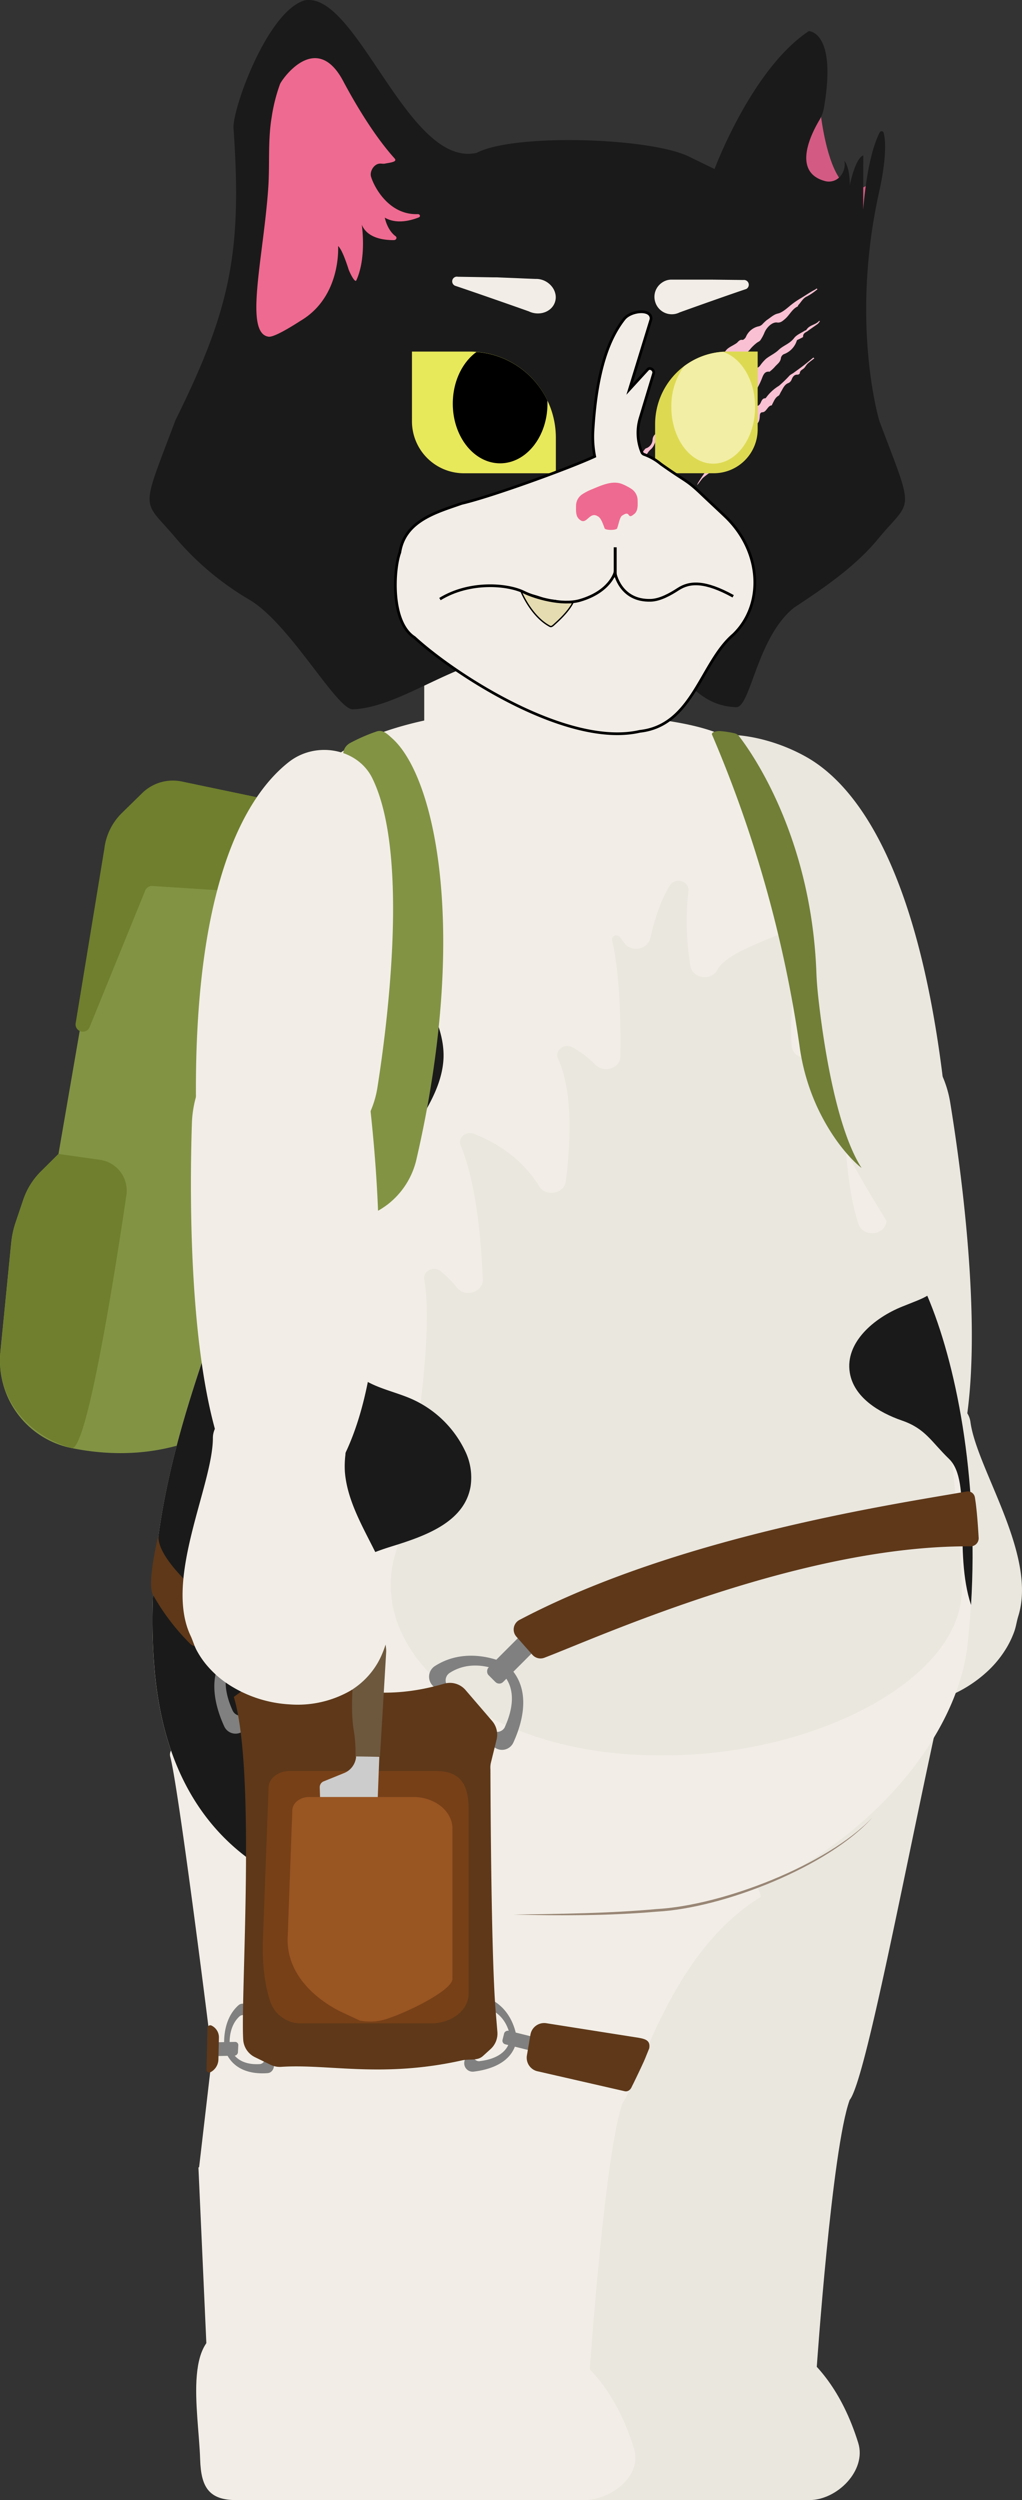 <svg xmlns="http://www.w3.org/2000/svg" viewBox="0 0 378.2 924.51"><rect x="0" y="0" width="378.2" height="924.51" fill="#333333" stroke="none"/><defs><style>.cls-1{fill:#eae7df;}.cls-14,.cls-2{fill:#f2eee7;}.cls-3{fill:#829344;}.cls-4{fill:#6f7f2d;}.cls-5{fill:#1a1a1a;}.cls-6{fill:#998675;}.cls-7{fill:#717f37;}.cls-8{fill:#d35b83;}.cls-9{fill:#ef6a90;}.cls-10{fill:#e8e85b;}.cls-11{fill:#f9c0d3;}.cls-12{fill:#ddda52;}.cls-13{fill:#f2eea5;}.cls-14,.cls-15,.cls-16,.cls-17{stroke:#000;stroke-miterlimit:10;}.cls-15{fill:#e5dcb1;stroke-width:0.5px;}.cls-16,.cls-17{fill:none;}.cls-17{stroke-width:1.08px;}.cls-18{fill:gray;}.cls-19{fill:#5e3819;}.cls-20{fill:#774017;}.cls-21{fill:#6d583e;}.cls-22{fill:#ccc;}.cls-23{fill:#952;}</style></defs><g id="Capa_2" data-name="Capa 2"><g id="_3_4_FRONTAL_2" data-name="3/4 FRONTAL 2"><path class="cls-1" d="M279.2,861.51s26.33,3,38.4,41.87c3.14,10.11-7.72,21.13-18.17,21.13h-128c-10.13,0-14.05-6.82-14.36-17-.57-18.3-7.23-48.77,13.48-48C202.87,860.71,279.2,861.51,279.2,861.51Z"/><path class="cls-1" d="M157.43,800.51l3.07,68,141.76,6.69s5.58-80.65,12.17-98.65C314.43,776.51,224.37,766.51,157.43,800.51Z"/><path class="cls-1" d="M147,648.63c3,10.69,15.44,109.32,15.45,110.88l-4.78,41c-.23,1.73,17.1,4.94,101.78-12,.84-.17,54.49-11.37,55-12,5.71-7.12,20-83,32-138,.4-1.84-22.95-43.53-24-45-13.66-19.21-56.29-24.64-174.08,51.71A3.06,3.06,0,0,0,147,648.63Z"/><path class="cls-2" d="M196.2,863.51s26.33,3,38.4,41.87c3.14,10.11-8.25,19.13-18.7,19.13H87.43c-10.13,0-13.05-4.82-13.36-15-.57-18.3-7.23-48.77,13.48-48C119.87,862.71,196.2,863.51,196.2,863.51Z"/><path class="cls-2" d="M73.43,801.51l3.07,68,141.76,6.69s5.58-80.65,12.17-98.65C230.43,777.51,140.37,767.51,73.43,801.51Z"/><path class="cls-2" d="M63,649.63c3,10.69,15.44,109.32,15.45,110.88l-4.78,41c-.23,1.73,17.1,4.94,101.78-12,.84-.17,54.49-11.37,55-12,5.71-7.12,17.09-55.22,51-76,1.6-1-22.95-43.53-24-45-13.66-19.21-75.29-86.64-193.08-10.29A3.06,3.06,0,0,0,63,649.63Z"/><path class="cls-3" d="M115.92,299.2l-48-10a16.06,16.06,0,0,0-14.6,4.34l-7.54,7.48a22.68,22.68,0,0,0-6.55,13.4l-4.14,34.4L21.64,426.72l-6.49,6.44a27,27,0,0,0-6.57,10.55L5.75,452.1a34.64,34.64,0,0,0-1.61,7.48l-4,40.32a33,33,0,0,0,26.33,35.58c11.87,2.41,26.35,3.08,41.41-1.59l25.28-9.78,14.55-81.17L141,333.31Z"/><path class="cls-4" d="M26.49,535.48C10.17,530.92-1.5,516.76.16,499.9l4-40.32a34.64,34.64,0,0,1,1.61-7.48l2.83-8.39a27,27,0,0,1,6.57-10.55l6.49-6.44L37,428.89A11.52,11.52,0,0,1,46.77,442C42.7,469.53,32.12,537.05,26.49,535.48Z"/><path class="cls-4" d="M137.61,328.39l-21.33-28.46a2.69,2.69,0,0,0-1.6-1L67.33,289a16.19,16.19,0,0,0-14.66,4.23l-7.54,7.38a22.16,22.16,0,0,0-6.52,13.26L28,378.37a2.69,2.69,0,0,0,2.66,3.14h0a2.7,2.7,0,0,0,2.5-1.69l20.58-50.51a2.71,2.71,0,0,1,2.68-1.68l78.9,5.07A2.7,2.7,0,0,0,137.61,328.39Z"/><path class="cls-1" d="M298.53,280c16.22,9.21,39.88,36.17,50.14,116.78a35.66,35.66,0,0,1-4,21.4c-7.23,13.48-28.3,38-57.26,13.13-5.13-4.41-16.13-20.45-18-26.83-6.76-23-28.84-91.56-20-122.49C253.43,268,279.43,269.15,298.53,280Z"/><path class="cls-1" d="M323.44,553.44c-15.05-11.51-35.5-44.48-37.79-138.37a48.37,48.37,0,0,1,5.93-24.48c8.36-15.1,25.33-33,51.23-2.31a40.68,40.68,0,0,1,8.88,19.78c4.4,27,14.42,99.51,1.78,134.08C348.54,555.65,333.56,561.19,323.44,553.44Z"/><path class="cls-1" d="M359.11,525.76c2.31,17.48,24.8,49.18,17.71,71.89-.59,1.9-.82,3.86-1.51,5.76a35.27,35.27,0,0,1-2.53,5.44,39.62,39.62,0,0,1-7.53,9.35,48,48,0,0,1-21.33,11.31c-7.66,1.84-15.76,1.73-22.8-1.08a27.43,27.43,0,0,1-11.19-8.28c-3.26-4.06-5.45-9.36-6.95-14.43a33.76,33.76,0,0,1-1.38-13.07c.47-4.46,1.95-8.91,3.35-13.21C308.38,568.91,313,558,312.47,547a35.06,35.06,0,0,0-1-6.14c-4.71-20.37,31.28-28.72,44-20.7A7.87,7.87,0,0,1,359.11,525.76Z"/><rect class="cls-2" x="156.99" y="241.68" width="87.24" height="47" rx="11.88"/><path class="cls-2" d="M197.43,708.33a481.3,481.3,0,0,1-59-3.68c-42.64-5.3-76.67-30.63-81.32-88.14-4.33-53.63,12.86-97.88,23-129,10-30.71,13.47-64.54,11.7-97.05-3.75-69.11,18.3-100.35,32.54-110.95,12.73-9.48,35-14.72,56.38-16.66a140.48,140.48,0,0,1,25.45,0c21.38,1.94,61.57,2.23,70.33,16,13.77,21.65,23,43.65,26.67,111.65,1.76,32.5,24.46,55.88,38.16,84.88C353.6,501.2,364.24,551.7,358.07,608c-5,45.77-58.52,91.11-100.84,96.56A465.65,465.65,0,0,1,197.43,708.33Z"/><path class="cls-1" d="M355.9,590c0-.75,0-1.52,0-2.3,0-1,0-2-.06-3-1.06-40.8-13.52-115.91-17.73-140.29-.58-3.37-5.61-3.91-7.06-.77a65,65,0,0,0-3.16,8.78c-1.37,4.74-8.66,4.85-10.22.16-6.57-19.73-5.52-54.23-4.34-72.78.26-3.94-5.81-5-7.18-1.27a86.32,86.32,0,0,0-2.67,8.91c-1.37,5.46-10.11,4.85-10.5-.75-1.07-15.5,2.36-30.9,4.62-39,.78-2.83-2.44-5.19-5.28-3.85-6.91,3.26-23.63,8.53-26.78,14.69-2.24,4.4-9.32,3.4-10.07-1.4a101.52,101.52,0,0,1-.7-27.68c.43-3.61-4.86-5.23-6.84-2.08-3.49,5.52-5.84,13.22-7.32,19.63-1,4.22-7,5.27-9.62,1.68l-1.53-2.1c-1-1.36-3.31-.48-2.94,1.12,2.76,12,3.24,29.23,3.07,42.85,0,4.51-6.12,6.46-9.37,3.08a35.09,35.09,0,0,0-8.44-6.37c-3.08-1.68-6.65,1.25-5.26,4.28,5.51,12,4.7,30.8,2.87,45.26-.6,4.66-7.39,5.95-9.89,1.85-6.63-10.86-16.88-16.55-24.11-19.37-3-1.18-6.07,1.52-4.9,4.33,5.5,13.26,7.51,33.15,8.16,49.43.19,4.79-6.5,6.94-9.59,3.07a39.18,39.18,0,0,0-6-6.06c-2.58-2.08-6.62,0-6.06,3.09,4,22.56-5.46,75.93-10.08,99.5a41.28,41.28,0,0,0-2.27,11.14l-.08.39.05,0c-1.69,34.07,40.87,64.74,98.41,64.94h3.52c54.21-.2,106.88-27,109.26-59Z"/><path class="cls-5" d="M334,483.11c-10.53,4.18-21.34,13.34-19.53,24.47,1.46,9.06,10.62,14.72,19.33,17.73s10.8,7.81,17.42,14.2c8.62,8.33,1.58,34.17,8.12,54,2.93-47.8-5.77-90-16.19-114.36C341.15,480.35,338.72,481.22,334,483.11Z"/><path class="cls-6" d="M322.93,672c-16.33,18.34-55.45,33.63-79.85,34.91-17.67,1.54-35.44,1.51-53.15,1.09,17.72-.31,35.42-.44,53.07-2.06,24.22-1.33,63.17-16.22,79.93-33.94Z"/><path class="cls-5" d="M145.05,571.81c12.34-3.81,26.71-8.89,29.07-22A22.36,22.36,0,0,0,172,536.32a39.79,39.79,0,0,0-20.84-19.49c-8-3.25-18-4.78-21.85-12.35-1.82-3.6-1.72-7.81-1.42-11.81a160,160,0,0,1,22.68-70.61c5.72-9.44,12.63-18.85,13.5-29.78,1.56-19.55-20.3-44.57-37.44-55.72-9.44-6.14-22-5.15-31.46-1.87-3,15-4.55,33.4-3.34,55.77,1.77,32.51-1.65,66.34-11.7,97.05-10.19,31.12-27.38,75.37-23,129,3,37.33,18.42,61.09,40.52,74.63,9.62-5.86,18.22-17.34,18.79-19.09,2.49-7.75-1.34-16.72,2.22-24.06,2-4.19,6.17-7.12,8.29-11.26,7-13.76-11.37-28.89-8.57-44C120.5,581.17,133.6,575.35,145.05,571.81Z"/><path class="cls-3" d="M129.58,274.75a65.43,65.43,0,0,1,9.87-4.29c2.24-.71,3.85.94,5.6,2.5,16.38,14.55,28.28,72.4,9.09,155.61a29.37,29.37,0,0,1-10.86,16.95,32.33,32.33,0,0,1-9.85,5l-5.29-77.79,5.29-59.21L127.08,280A4.84,4.84,0,0,1,129.58,274.75Z"/><path class="cls-7" d="M263.43,271.51a459.14,459.14,0,0,1,32.41,115,79.66,79.66,0,0,0,6.61,22.94c7.41,15.86,16.38,22.45,16.38,22.45-9.73-15.16-14.35-48.21-15.95-62.49-.37-3.27-.65-6.54-.77-9.82-1.93-51-24.6-82.19-28.69-87.43a2.83,2.83,0,0,0-1.61-1,36.25,36.25,0,0,0-5.26-.81c-1.16-.07-3.12.21-3.12,1.21Z"/><path class="cls-8" d="M303.08,36.51s3.35,46,20.35,30l-4,13h0l-2.19-.68a32.64,32.64,0,0,1-22.81-34.32h0l8.65-8"/><path class="cls-5" d="M319.43,77.51c1.48-17.77,4.6-25.68,6.13-28.58a.78.78,0,0,1,1.44.16c1.83,6.95-1.57,21.42-1.57,21.42-11,49,0,85.21,0,85.21,12.9,34.19,12.28,28.54.28,42.62-8.52,10.73-20.53,18.88-31.9,26.39-13.82,11.09-16,36.91-21.39,36.78-20.07-.81-18.93-21.83-45.7-19.33a154.7,154.7,0,0,1-28.55,0c-25.48-2.33-47.66,19.32-67.64,20.12-6,0-23-31.24-37.91-40.33a107.05,107.05,0,0,1-28.08-23.6c-12-14.12-12.63-8.4.4-43,20.16-40.71,24.72-61.7,21.48-107.88C85.85,40.66,98.85,4.26,112.71.14,132.08-3.47,151,62.37,176.43,56.51c13.86-7.26,64.93-5.66,78.92,1.59l9.08,4.41s13.74-37,34.87-51c0,0,10.47,0,5.62,28.29a13.3,13.3,0,0,1-1.68,4.58c-3.07,5.13-10.16,19.19,1.93,22.54a5.52,5.52,0,0,0,6-2,6.79,6.79,0,0,0,1.3-5.44s2,2,2,9c0,0,2-10,5-11"/><path class="cls-9" d="M99.43,124.51c-9.16-1.17-2-29-.17-54.84.62-8.73-.18-17.5,1.25-26.17a63.25,63.25,0,0,1,3.11-12.4c.68-1.72,13.36-20,23.39-1.1,3.48,6.55,10.82,19.51,19,28.57,1.2,1.34-1.65,1.54-3.6,1.94-.68.13-1.31-.08-2,0-2.17.24-3.64,3-3.11,4.8,1.16,3.92,6.68,14.27,17.3,13.87.84,0,1.12.92.36,1.22-3.26,1.28-8.39,2.53-12.57.07,0,0,.85,4.58,4,6.88.68.5.24,1.45-.67,1.45-3.85,0-9.78-.76-11.85-5.71,0,0,1.89,12-2,20.56-.52,1.15-2.52-2.94-2.9-4.13-1-3.13-2.57-7.47-3.86-8.54,0,0,1.3,18.53-13.7,27.53C110.7,118.94,101.84,124.81,99.43,124.51Z"/><path class="cls-2" d="M242.45,111.59a6.28,6.28,0,0,1,.77-5.29,6.47,6.47,0,0,1,1.93-1.9,6.08,6.08,0,0,1,3.3-1h.5l1.44,0,1.84,0,2.08,0,2.16,0,2.09,0,1.86,0,1.47,0,.93,0h.24l12.06.14a1.77,1.77,0,0,1,1,3.34c-6,2-18.6,6.47-24.64,8.65A6.4,6.4,0,0,1,242.45,111.59Z"/><path class="cls-2" d="M205.41,111.59a5.62,5.62,0,0,0,.14-2.79,6.59,6.59,0,0,0-1.13-2.57,7.6,7.6,0,0,0-2.17-2,7.4,7.4,0,0,0-3.65-1.09l-.55,0-1.57-.06-2-.08-2.28-.1-2.38-.1-2.29-.09-2-.08-1.61-.07-1,0h-.26l-13.22-.22a1.75,1.75,0,0,0-1,3.34c6.66,2.23,20.57,7.08,27.25,9.46C199.56,117,204.26,115.36,205.41,111.59Z"/><path class="cls-10" d="M152.43,130h34a19.22,19.22,0,0,1,19.22,19.22V175a0,0,0,0,1,0,0h-21.4a31.85,31.85,0,0,1-31.85-31.85V130a0,0,0,0,1,0,0Z" transform="translate(358.1 305.01) rotate(-180)"/><path d="M176.33,130.15c-5.24,3.81-8.77,10.94-8.77,19.12,0,12.18,7.84,22.06,17.51,22.06s17.52-9.88,17.52-22.06c0-.39,0-.76,0-1.14A31.84,31.84,0,0,0,176.33,130.15Z"/><path class="cls-11" d="M302.53,106.93a22,22,0,0,1-3.88,2.67c-1.51.63-2.16,2.12-3.2,3.19-.14.14-.17.49-.29.55-2,.9-3,3.21-4.65,4.61-.92.78-1.68,1.49-2.93,1.31-1.73-.25-3.83,1.68-4.69,3.75a15.44,15.44,0,0,1-1.49,2.78c-.31.46-.92.65-1.36,1a16.77,16.77,0,0,0-2.15,2,10.8,10.8,0,0,1-3.78,3.09,18.45,18.45,0,0,0-2.7,1.91.57.57,0,0,0-.23.31c-.05,1.42-1.14,2-1.87,2.94a4.78,4.78,0,0,1-2.21,1.31c-1.07.46-2.78.65-3.18,1.6a10.67,10.67,0,0,1-2.88,3.86c-1.05,1-1.81,2.44-2.85,3.46a3.76,3.76,0,0,1-2.12.8A2.35,2.35,0,0,0,254,150a2.7,2.7,0,0,1-1.45,1.76,5.76,5.76,0,0,0-2.87,4c-.12.56-.9,1.2-1.47,1.53a15.29,15.29,0,0,0-6.09,7.07,5.34,5.34,0,0,1-1.31,1.84c-1.25,1-1.72,2.57-2.71,3.71-.66.77-1.38,1.45-2.05,2.21a5,5,0,0,0-.77,1.18,24.61,24.61,0,0,1-4.86,7.25,1.21,1.21,0,0,1,.16-.43c1.85-1.68,2.4-4,3.09-6.32,0-.13,0-.34.08-.37,1.5-.87,1.48-2.8,2.42-4.05s1.69-2.26,2.56-3.37a1.43,1.43,0,0,1,.61-.32,3.54,3.54,0,0,0,2.15-3.09,2.84,2.84,0,0,1,1.25-2.25,3.6,3.6,0,0,0,1.25-1.87,7.36,7.36,0,0,1,3.09-4.71,1.69,1.69,0,0,0,.41-.26c1-1.16,2.05-2.31,3-3.51.21-.26.16-.78.34-1.1.73-1.27,1.41-2.63,2.83-3a1.65,1.65,0,0,0,1.22-1.41c.44-1.71,1.64-2.72,2.82-3.79a7.75,7.75,0,0,0,1.66-2.31c.52-1.14,1.1-1.63,2.14-1.52s1.69-1,2.27-1.92a29.26,29.26,0,0,1,1.54-2.63c.37-.44,1.08-.49,1.63-.74.33-.16.85-.31.93-.57.77-2.28,2.6-2.76,4.13-3.76a4.06,4.06,0,0,0,.87-.62c.57-.61,1.07-1.11,1.91-.93.3.06,1-.59,1.23-1.06a6.64,6.64,0,0,1,4.88-4,2.81,2.81,0,0,0,1.23-.73,17.89,17.89,0,0,1,1.62-1.54c1.36-.85,2.51-2.08,4.16-2.44,1.4-.31,2.84-1.52,4.13-2.59a30.17,30.17,0,0,1,4-2.87c1.91-1.11,3.76-2.46,5.73-3.44a2.38,2.38,0,0,0,.37-.35Z"/><path class="cls-11" d="M267.71,148.82l-.65-.89c.45-.91.74-1.64,1.15-2.3.24-.38.78-1,1-.89,1.13.39,2-.72,2.91-1.13a7.77,7.77,0,0,0,4.06-4.94c.42-1.24,1.94-2.6,3-2.49a2.39,2.39,0,0,0,2.18-1.1,15.55,15.55,0,0,1,2.12-2.41c1.51-1.18,3.27-1.94,4.66-3.27,1.8-1.71,4.08-2.23,5.73-4.39.95-1.24,2.57-1.83,3.89-2.7.2-.13.52-.13.63-.31,1.22-1.94,3.36-1.76,4.73-3.34,0,0,.12,0,.31.07a4.83,4.83,0,0,1-.76,1c-1.25.93-2.54,1.76-3.79,2.7-.7.52-1.75.72-1.69,2.14,0,.15-.85.5-1.31.76s-.88.32-1,.58A7.82,7.82,0,0,1,290,131,2.08,2.08,0,0,0,289,132.3c-.16,1.7-1.47,2.36-2.31,3.41a14,14,0,0,1-1.64,1.53c-.09.08-.21.23-.29.22-2.15-.29-2.45,1.81-3.17,3.37a24.32,24.32,0,0,1-1.43,2.84,12.37,12.37,0,0,1-1.52,1.64c-.59.64-1.1,1.52-1.76,1.87s-1.48,0-2.18.26-1.09.94-1.65,1.4-1.23,1-1.87,1.46-1,.43-.89,1.39a3.37,3.37,0,0,1-1.95,3.26c-.76.39-1.5.85-2.25,1.28a3.76,3.76,0,0,1-2.49,3c-1.87.37-2.87,1.84-3.9,3.44l-.55.84c-.71-.42-1.21-.1-1.77.8a30.22,30.22,0,0,1-2.55,3.3c-.15.18-.48.13-.71.25a2.66,2.66,0,0,0-1.08.64c-.71,1-1.32,2.14-2,3.22,0,.07-.08.17-.15.21-1.81,1.09-2.84,3.11-4.2,4.75-.2.23-.54.29-.79.49a6.14,6.14,0,0,0-1.07,1c-.85,1.1-1.66,2.24-2.49,3.37-.25.34-.53.66-.77,1-.68,1-1.34,2-2,2.94l-.29-.25c.95-1.4,1.95-2.78,2.84-4.22.78-1.24,1.33-2.67,2.19-3.82a29.12,29.12,0,0,1,2.9-3,5.44,5.44,0,0,0,1.39-2c.62-1.56,1.12-3.35,2.8-4.37,1-.63,1.84-2,2.73-3.06.33-.39.57-.95.94-1.2,1.17-.78,1.45-2.19,2.17-3.28a23.19,23.19,0,0,1,2.17-2.38c.76-.86,1.5-1.76,2.23-2.66.16-.19.33-.62.44-.61,1.66.11,1.82-1.46,2.33-2.68a3.84,3.84,0,0,1,.93-1.33C266.05,150,266.87,149.44,267.71,148.82Z"/><path class="cls-11" d="M301.33,132.53c-.84.65-1.7,1.26-2.52,2a9.51,9.51,0,0,0-.9,1.21,3.37,3.37,0,0,1-.68.68c-.56.41-1.2.67-1.27,1.63,0,.15-.53.51-.76.5-1.17-.09-1.79.61-2.27,1.85a2.37,2.37,0,0,1-1.1,1.22c-1.55.52-2.09,2.07-2.89,3.39-.28.46-.49,1.15-.85,1.34-1.22.66-1.67,1.94-2.29,3.1-.09.15-.16.46-.22.46-1.51.06-1.91,2.47-3.42,2.54-.85,0-1,.8-1,1.5-.14,2.05-.54,2.74-2.17,3.33a16.77,16.77,0,0,1-2.29.51c-.12,0-.28,0-.33.05a13.06,13.06,0,0,0-1.25,1.88c-.3.66-1,.41-1.31,1.49a6.1,6.1,0,0,1-2.33,3c-1.08.72-2.3,1-2.69,2.63,0,.15-.2.39-.3.4-2,.27-2.09,2.71-3.29,3.86a8.57,8.57,0,0,1-1.4,1.1c-.61.39-1.11.72-.7,1.59a1.27,1.27,0,0,1-.34.93,30.23,30.23,0,0,0-2.63,2c-.77.79-1.35,1.85-2.18,2.68a4.65,4.65,0,0,1,.37-.85,49.19,49.19,0,0,1,4.53-6.31,19.58,19.58,0,0,0,3.3-5,18.1,18.1,0,0,1,1.91-2.49c1.24-1.67,2.45-3.35,3.66-5a1.23,1.23,0,0,0,.2-.62c.09-1.51,1.3-2.11,2-3.09s1.34-1.87,2-2.79a17.71,17.71,0,0,1,1.16-1.51c.34-.37.82-.58,1.13-1,.47-.6.88-.88,1.56-.71s1.23-.1,1.68-1c.35-.74.69-1.78,1.71-1.74.11,0,.29-.17.38-.3a16.11,16.11,0,0,1,4.72-4.32,43,43,0,0,0,4-3.88,9.16,9.16,0,0,1,1.19-.75c1.34-1,2.69-1.93,4-2.95s2.37-1.91,3.55-2.88Z"/><path class="cls-12" d="M269.31,130h11.07a0,0,0,0,1,0,0v28.7A16.23,16.23,0,0,1,264.16,175H242.43a0,0,0,0,1,0,0v-18A26.89,26.89,0,0,1,269.31,130Z"/><path class="cls-13" d="M279.43,150.51c0-9.91-5.07-18.19-11.88-20.4a26.76,26.76,0,0,0-14.43,5.35,25.07,25.07,0,0,0-4.69,15c0,11.59,6.94,21,15.5,21S279.43,162.1,279.43,150.51Z"/><path class="cls-14" d="M268.52,191.1c-1.82-1.75-6.77-6.35-8.59-8.09-6.17-5.91-5.62-4.48-15.38-11.42a20.7,20.7,0,0,0-6.17-3.53,1.47,1.47,0,0,1-.88-.83h0a18.83,18.83,0,0,1-.61-12.67l5-16.55c.26-1.29-1.48-2.37-2.27-1.32L232.93,144l8-26c.28-4-7.53-3.19-10,0-5.22,6.72-10.13,18-11.5,41.27a37.9,37.9,0,0,0,.65,9.51c-9.77,4.51-38.45,14.88-49.22,17.37-9.23,3.25-21.06,6.37-22.9,18.15-2.25,5.95-3.56,25.65,5.4,31.43,15.62,14.3,57.07,40.79,83.41,34.71,19.65-2.15,22.46-25.37,34.58-35.71C282.83,223.71,281.93,204,268.52,191.1Z"/><path class="cls-9" d="M230.25,179c-3.64-1.48-7.73.52-11.37,2a20.18,20.18,0,0,0-3.45,1.81,5.1,5.1,0,0,0-2.26,4.25c0,1.74-.23,4,1.44,5.16,2.49,2.09,3.56-3.27,6.58-1.3,1.06.39,1.89,2.58,2.55,4.45.27.78,4.37.78,4.64,0,.66-1.87,1-4.44,2.05-4.82,3-2,1.59,1.76,4.08-.33,1.67-1.11,1.48-3.42,1.45-5.16a5.11,5.11,0,0,0-2.27-4.25A20.11,20.11,0,0,0,230.25,179Z"/><path class="cls-15" d="M204.93,222c-3.38-.13-4-1-8-2a28,28,0,0,1-3.88-1.4c-.14-.07-.16.25-.1.39,1.79,4,5.25,9.58,10.13,12.38.64.36.85.63,1.91-.35s5-4.35,6.94-8c.13-.25-1.88-.19-2.15-.15C208.83,223,206.06,222.05,204.93,222Z"/><path class="cls-16" d="M162.81,221.53c11-6.76,25.12-5.52,31.12-2.52,3.79,1.89,14,5,20.74,3,11.1-3.25,12.89-10.3,12.89-10.3s1.81,10.7,13.37,10.27c3.37-.13,7.17-2.25,10-4.1,4.29-2.81,9.92-3.14,20.38,2.62"/><line class="cls-17" x1="227.66" y1="202.38" x2="227.66" y2="213.51"/><path class="cls-18" d="M186.88,615s-13.58-6.83-25.94,1.09a4.7,4.7,0,0,0-.79,7.27l22.37,22.36a4.6,4.6,0,0,0,7.43-1.29C193.41,636.9,197.32,623.53,186.88,615Zm0,23.56a3.24,3.24,0,0,1-5.24.92l-15.76-15.76a3.3,3.3,0,0,1,.56-5.12c8.71-5.59,18.28-.77,18.28-.77C192,623.84,189.28,633.26,186.84,638.57Z"/><rect class="cls-18" x="184.98" y="604.51" width="7.6" height="18.99" rx="2" transform="translate(489.46 46.35) rotate(45)"/><path class="cls-19" d="M191.12,605.25l5.89,6.66a4,4,0,0,0,4.45,1.1c19.5-7.4,94.85-41.63,157.65-41.19a3,3,0,0,0,3.05-3.21c-.23-4.05-.69-10.82-1.4-14.91a2.63,2.63,0,0,0-3.06-2.16c-25.06,4.45-106,16.17-165.43,47.47A4,4,0,0,0,191.12,605.25Z"/><path class="cls-18" d="M83,638.44a4.6,4.6,0,0,0,7.43,1.29l22.36-22.36a4.69,4.69,0,0,0-.79-7.27C99.64,602.18,86.06,609,86.06,609,75.63,617.53,79.53,630.9,83,638.44Zm5.27-26.6s9.56-4.82,18.28.77a3.31,3.31,0,0,1,.55,5.12L91.34,633.49a3.24,3.24,0,0,1-5.24-.92C83.66,627.26,80.91,617.84,88.27,611.84Z"/><rect class="cls-18" x="80.37" y="598.51" width="7.6" height="18.99" rx="2" transform="translate(573.61 978.42) rotate(135)"/><path class="cls-19" d="M70.23,607.7a3.87,3.87,0,0,0,6.11-.75l4.36-7.58a4.11,4.11,0,0,0-.34-4.56S57,577.14,58.73,567.32c0,0-4.3,17-2.3,22.1A82.56,82.56,0,0,0,70.23,607.7Z"/><path class="cls-18" d="M191.26,754s-.78-10.28-9.71-14.69a3.18,3.18,0,0,0-4.49,2.08l-5.18,20.82a3.12,3.12,0,0,0,3.35,3.86C180.82,765.41,190,763,191.26,754Zm-13.71,8.21a2.19,2.19,0,0,1-2.36-2.72l3.65-14.67a2.24,2.24,0,0,1,3.17-1.47c6.29,3.12,6.84,10.36,6.84,10.36C187.93,760,181.49,761.74,177.55,762.17Z"/><rect class="cls-18" x="189.93" y="748.27" width="5.15" height="12.88" rx="1.36" transform="translate(971.37 750.07) rotate(103.97)"/><path class="cls-19" d="M231.25,773.33,199.2,766A5.14,5.14,0,0,1,195,760l1.3-7.63a5.15,5.15,0,0,1,5.92-4.2l34.1,5.38c2.78.48,4.4,1.13,3.93,3.91l-1.53,3.78c-.62,1.53-3.53,7.66-4.94,10.44C233.79,771.73,233,773.64,231.25,773.33Z"/><path class="cls-18" d="M99.06,766.62c1.86-.15,2.9-2.41,2-4.38L92.42,742.8c-.82-1.84-2.87-2.44-4.22-1.24-6.59,5.91-5.12,16.1-5.12,16.1C86,766.28,94.23,767,99.06,766.62Zm-14-9.67s-1-7.19,3.61-11.35a1.88,1.88,0,0,1,3,.87l6.1,13.7a2.11,2.11,0,0,1-1.42,3.09C92.9,763.53,87.14,763,85.05,757Z"/><path class="cls-18" d="M88.06,758.8l.12-2.41a1.18,1.18,0,0,0-1.12-1.32l-8.83.18A1.39,1.39,0,0,0,77,756.62L76.87,759A1.17,1.17,0,0,0,78,760.36l8.83-.19A1.39,1.39,0,0,0,88.06,758.8Z"/><path class="cls-19" d="M76.42,765.31a1,1,0,0,0,1.41,1,5.46,5.46,0,0,0,3-4.88l.18-7.71A4.86,4.86,0,0,0,78.21,749a1.05,1.05,0,0,0-1.44,1Z"/><path class="cls-19" d="M183.44,743.87l.62,7.46a7.74,7.74,0,0,1-2.51,6.39l-2.83,2.57c-2.07,1.88-4.91,1-7.64,1.59-29.65,6.64-49.55,1.26-67,2.42a7.78,7.78,0,0,1-3.92-.75l-5.8-2.82A7.74,7.74,0,0,1,90,754.25C89,737.67,94.79,654.59,86.52,627.5l14.34-10.45a7.74,7.74,0,0,1,8.51-.36c7.06,4.18,25.78,14.5,54.95,5.93a7.65,7.65,0,0,1,8,2.39l9.79,11.38a7.78,7.78,0,0,1,1.65,6.92l-2.08,8.45a7.79,7.79,0,0,0-.19,2.5S181.62,722.12,183.44,743.87Z"/><path class="cls-20" d="M97.21,719.47l.84-22.79,1.34-35.78c.12-3.35,3.58-6,7.82-6h54.22c10,0,12,6.42,12,14.33v68c0,6.09-6.24,11-13.94,11H111.3A11.92,11.92,0,0,1,100,740.13C98.49,735.69,97.21,729.08,97.21,719.47Z"/><path class="cls-21" d="M131.54,649.67l9.08-.2,2.31-38.91s-.15-10.78-7.59-10.57c0,0-4.51-.1-7.12,7.55a2.37,2.37,0,0,0,.85,2.78c1.19.73,2.63,2,2.32,3.95,0,0-.14,3.28-.78,8.31,0,0-.93,9.86.27,17.12a48.63,48.63,0,0,1,.68,7.16C131.58,648.11,131.59,649.24,131.54,649.67Z"/><path class="cls-22" d="M131.79,649.51l8.58.12-2.05,53.51s-1.08,24.84-3.89,37.32c0,0-3.78-1.11-9.16-16.44,0,0-6.21-18.08-6.14-34.34,0-2.08,0-4.16-.06-6.23L118.32,661a2.35,2.35,0,0,1,1.37-2.24l7.67-3.11a7.06,7.06,0,0,0,3.46-3A7.18,7.18,0,0,0,131.79,649.51Z"/><path class="cls-23" d="M106.43,717.3l.67-18.63,1.07-29.25c.1-2.74,2.87-4.91,6.26-4.91h38.5c8,0,14.5,5.24,14.5,11.71v55.56c0,3.89-14.78,11.59-24.16,14.75a20.1,20.1,0,0,1-10.07.67l-5.77-2.69S106.43,735.93,106.43,717.3Z"/><path class="cls-2" d="M107,281.7C92.09,293.31,72.26,323.85,72.5,404.21a33.79,33.79,0,0,0,6.68,20.17c8.89,11.89,26.58,25.18,52-4.1a35.93,35.93,0,0,0,8.46-17.93c3.73-23.58,11.9-86.58-1.86-114.57C132.42,276.85,117.08,273.9,107,281.7Z"/><path class="cls-2" d="M117.62,552.57C131,538.75,147,503.08,137.16,411.15a45.54,45.54,0,0,0-9-22.83c-10.2-13.28-29.29-27.84-50.94,6.6A41.46,41.46,0,0,0,71,415.74c-.87,27.11-1.44,99.48,15.5,131C93.08,559.06,108.61,561.87,117.62,552.57Z"/><path class="cls-2" d="M78.78,531.75c0,17.44-18.18,52.22-8.25,73.14.83,1.75,1.31,3.62,2.23,5.35a32.45,32.45,0,0,0,3.2,4.87,37,37,0,0,0,8.65,7.81,46.26,46.26,0,0,0,22.54,7.34,39.29,39.29,0,0,0,22.42-5,29.15,29.15,0,0,0,10-10c2.7-4.52,4.18-10.08,5-15.27a32.87,32.87,0,0,0-.32-13c-1-4.26-3.07-8.34-5-12.29-4.75-9.67-10.74-19.56-11.62-30.37a34.27,34.27,0,0,1,.17-6.16c2-20.67-34.63-22.59-46.2-12.56A8.13,8.13,0,0,0,78.78,531.75Z"/></g></g></svg>